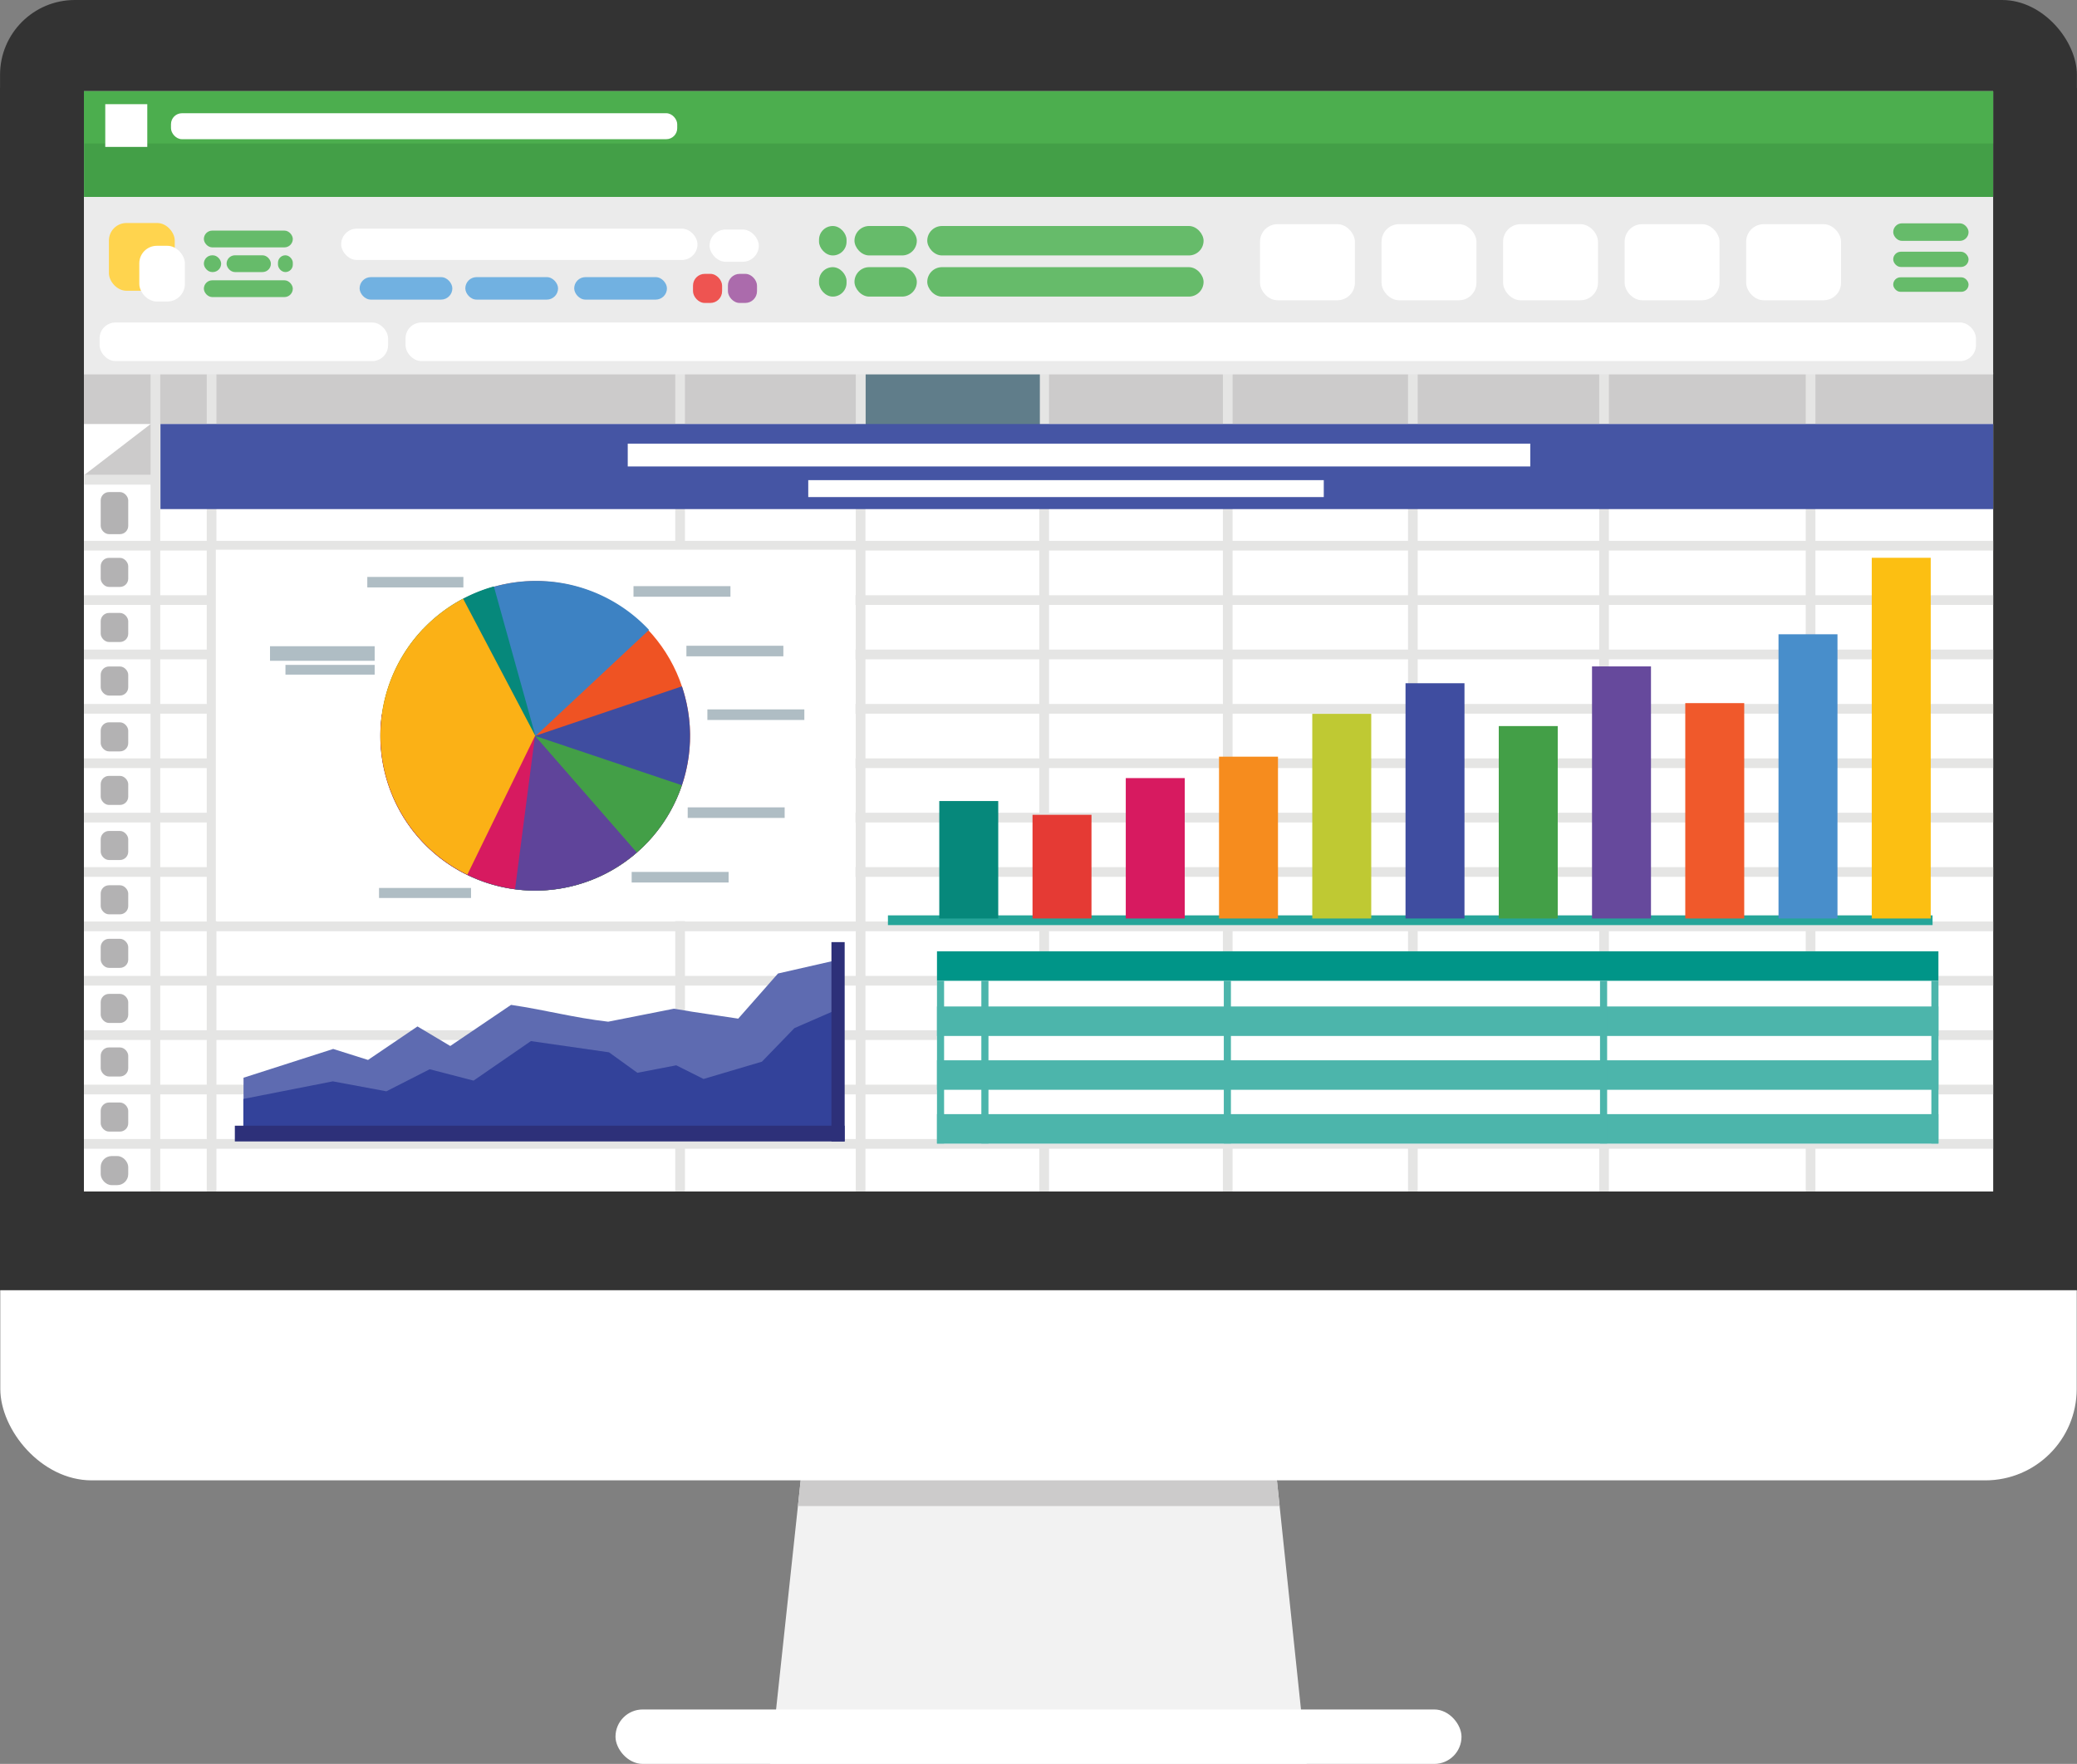 <svg xmlns="http://www.w3.org/2000/svg" width="250" height="212.289" viewBox="0 0 250 212.289">
  <rect x="0" y="0" width="250" height="212.289" fill="#808080" stroke="none"/>
  <g id="_20" data-name="20" transform="translate(-1263.628 -228.645)">
    <g id="g6714" transform="translate(1263.628 228.645)">
      <path id="rect4523" d="M1524.975,693l55.254,1.249,4.542,43.241H1520.2Z" transform="translate(-1427.489 -525.202)" fill="#f2f2f2"/>
      <path id="path4534" d="M1530.854,693l-1.443,13.463h57.981l-1.283-12.213L1530.854,693Z" transform="translate(-1433.368 -525.202)" fill="#cccbcb"/>
      <rect id="rect4513" width="249.926" height="164.1" rx="11" transform="translate(0.037 14.063)" fill="#fff"/>
      <path id="path4517" d="M1263.628,257.965V402.648h250V257.965Zm5.893,7.477h237.13l-31.8,119.17-177.7-11.885Z" transform="translate(-1263.628 -247.37)" fill="#333"/>
      <rect id="rect4521" width="249.983" height="68.891" rx="9" transform="translate(0.006 0)" fill="#333"/>
      <rect id="rect4515" width="229.778" height="132.395" transform="translate(10.111 10.992)" fill="#ebebeb"/>
      <rect id="rect4525" width="101.83" height="6.551" rx="3.275" transform="translate(74.085 205.738)" fill="#fff"/>
    </g>
    <g id="Grupo_156501" data-name="Grupo 156501" transform="translate(1273.734 273.454)">
      <rect id="rect6724" width="229.802" height="98.53" transform="translate(0 0.053)" fill="#cccbcb"/>
      <rect id="rect6734" width="229.802" height="92.361" transform="translate(0 6.222)" fill="#fff"/>
      <g id="Grupo_156500" data-name="Grupo 156500" transform="translate(0)">
        <rect id="rect6738" width="229.802" height="1.166" transform="translate(0 20.283)" fill="#e5e5e4"/>
        <rect id="rect6740" width="229.802" height="1.166" transform="translate(0 26.828)" fill="#e5e5e4"/>
        <rect id="rect6742" width="229.802" height="1.166" transform="translate(0 33.373)" fill="#e5e5e4"/>
        <rect id="rect6744" width="229.802" height="1.166" transform="translate(0 39.918)" fill="#e5e5e4"/>
        <rect id="rect6748" width="229.802" height="1.166" transform="translate(0 46.463)" fill="#e5e5e4"/>
        <rect id="rect6750" width="229.802" height="1.166" transform="translate(0 53.008)" fill="#e5e5e4"/>
        <rect id="rect6752" width="229.802" height="1.166" transform="translate(0 59.552)" fill="#e5e5e4"/>
        <rect id="rect6754" width="229.802" height="1.166" transform="translate(0 66.097)" fill="#e5e5e4"/>
        <rect id="rect6756" width="229.802" height="1.166" transform="translate(0 72.642)" fill="#e5e5e4"/>
        <rect id="rect6758" width="229.802" height="1.166" transform="translate(0 79.187)" fill="#e5e5e4"/>
        <rect id="rect6760" width="229.802" height="1.166" transform="translate(0 85.732)" fill="#e5e5e4"/>
        <rect id="rect6762" width="229.802" height="1.166" transform="translate(0 92.277)" fill="#e5e5e4"/>
        <rect id="rect6764" width="1.166" height="98.534" transform="translate(8.017 0.051)" fill="#e5e5e4"/>
        <rect id="rect6766" width="1.166" height="98.534" transform="translate(14.779 0.051)" fill="#e5e5e4"/>
        <rect id="rect6768" width="1.166" height="98.534" transform="translate(71.173 0.051)" fill="#e5e5e4"/>
        <rect id="rect6770" width="1.166" height="98.534" transform="translate(92.9 0.051)" fill="#e5e5e4"/>
        <rect id="rect6772" width="1.166" height="98.534" transform="translate(114.996 0.051)" fill="#e5e5e4"/>
        <rect id="rect6774" width="1.166" height="98.534" transform="translate(137.091 0.051)" fill="#e5e5e4"/>
        <rect id="rect6776" width="1.166" height="98.534" transform="translate(159.37 0.051)" fill="#e5e5e4"/>
        <rect id="rect6778" width="1.166" height="98.534" transform="translate(182.386 0.051)" fill="#e5e5e4"/>
        <rect id="rect6780" width="1.166" height="98.534" transform="translate(207.244 0.051)" fill="#e5e5e4"/>
        <path id="path6784" d="M1299.676,369.852,1291.669,376h8.007Z" transform="translate(-1291.642 -363.635)" fill="#cccbcb"/>
        <g id="g4430" transform="translate(0.043 12.361)">
          <rect id="rect6782" width="8.463" height="1.156" fill="#e5e5e4"/>
          <rect id="rect6820" width="3.314" height="5.064" rx="1" transform="translate(1.972 2.052)" fill="#b3b2b3"/>
          <rect id="rect6822" width="3.314" height="3.498" rx="1" transform="translate(1.972 9.97)" fill="#b3b2b3"/>
          <rect id="rect6824" width="3.314" height="3.498" rx="1" transform="translate(1.972 16.598)" fill="#b3b2b3"/>
          <rect id="rect6826" width="3.314" height="3.498" rx="1" transform="translate(1.972 23.043)" fill="#b3b2b3"/>
          <rect id="rect6828" width="3.314" height="3.498" rx="1" transform="translate(1.972 29.763)" fill="#b3b2b3"/>
          <rect id="rect6830" width="3.314" height="3.498" rx="1" transform="translate(1.972 36.208)" fill="#b3b2b3"/>
          <rect id="rect6832" width="3.314" height="3.498" rx="1" transform="translate(1.972 42.836)" fill="#b3b2b3"/>
          <rect id="rect6834" width="3.314" height="3.498" rx="1" transform="translate(1.972 49.373)" fill="#b3b2b3"/>
          <rect id="rect6836" width="3.314" height="3.498" rx="1" transform="translate(1.972 55.817)" fill="#b3b2b3"/>
          <rect id="rect6838" width="3.314" height="3.498" rx="1" transform="translate(1.972 62.446)" fill="#b3b2b3"/>
          <rect id="rect6840" width="3.314" height="3.498" rx="1" transform="translate(1.972 68.891)" fill="#b3b2b3"/>
          <rect id="rect6842" width="3.314" height="3.498" rx="1" transform="translate(1.972 75.519)" fill="#b3b2b3"/>
          <rect id="rect6844" width="3.314" height="3.498" rx="1.32" transform="translate(1.972 81.964)" fill="#b3b2b3"/>
        </g>
        <rect id="rect6818" width="20.962" height="6.347" transform="translate(94.095)" fill="#607d8a"/>
      </g>
    </g>
    <g id="Grupo_156506" data-name="Grupo 156506" transform="translate(1289.604 294.342)">
      <g id="Grupo_156502" data-name="Grupo 156502" transform="translate(80.901 1.433)">
        <rect id="rect6866" width="125.739" height="1.172" transform="translate(0 43.035)" fill="#25a599"/>
        <rect id="rect6882" width="7.097" height="14.134" transform="translate(6.18 29.276)" fill="#06887b"/>
        <rect id="rect4448" width="7.097" height="12.477" transform="translate(17.404 30.933)" fill="#e53a34"/>
        <rect id="rect4450" width="7.097" height="16.896" transform="translate(28.628 26.514)" fill="#d71a60"/>
        <rect id="rect4452" width="7.097" height="19.474" transform="translate(39.852 23.937)" fill="#f68c1e"/>
        <rect id="rect4454" width="7.097" height="24.63" transform="translate(51.076 18.781)" fill="#bfc933"/>
        <rect id="rect4456" width="7.097" height="28.312" transform="translate(62.3 15.098)" fill="#3f4da0"/>
        <rect id="rect4458" width="7.097" height="23.157" transform="translate(73.524 20.254)" fill="#439f47"/>
        <rect id="rect4460" width="7.097" height="30.338" transform="translate(84.748 13.073)" fill="#66499c"/>
        <rect id="rect4462" width="7.097" height="25.919" transform="translate(95.972 17.492)" fill="#f0592b"/>
        <rect id="rect4464" width="7.097" height="34.204" transform="translate(107.196 9.206)" fill="#488ecb"/>
        <rect id="rect4466" width="7.097" height="43.411" transform="translate(118.42)" fill="#fcbf12"/>
      </g>
      <g id="Grupo_156503" data-name="Grupo 156503" transform="translate(0 0)">
        <rect id="rect4446" width="76.988" height="44.697" transform="translate(0 0.461)" fill="#fff"/>
        <circle id="path4468" cx="18.618" cy="18.618" r="18.618" transform="translate(15.605 9.792) rotate(-15.247)" fill="#ef5323"/>
        <path id="path4496" d="M1391.559,437.278a18.618,18.618,0,0,1,31.893-9.266l-13.6,12.718Z" transform="translate(-1371.306 -417.897)" fill="#3d82c3"/>
        <path id="path4481" d="M1442.936,457.239a18.618,18.618,0,0,1-27.064,22.011l9.423-16.057Z" transform="translate(-1386.833 -440.332)" fill="#3f4da0"/>
        <path id="path4483" d="M1429.114,479.682a18.618,18.618,0,0,1-34.866,1.146l17.219-7.081Z" transform="translate(-1373.023 -450.875)" fill="#439f47"/>
        <path id="circle4470" d="M1406.526,469.439a18.618,18.618,0,0,1-11.073-31.312l13.474,12.849Z" transform="translate(-1370.507 -428.126)" fill="#fbb116"/>
        <path id="path4494" d="M1397.507,456.524a18.618,18.618,0,0,1,6.533-32.563l4.988,17.938Z" transform="translate(-1370.572 -419.079)" fill="#06887b"/>
        <path id="path4485" d="M1421.189,483.227a18.618,18.618,0,0,1-30.683-16.6l18.44,2.572Z" transform="translate(-1370.519 -446.328)" fill="#5f449a"/>
        <path id="path4487" d="M1406.565,487.641l2.4-18.44-18.423-2.569q-.037.292-.065.586-.072.648-.1,1.3-.009.312-.006.623,0,.6.03,1.2.025.352.064.7.053.559.14,1.115.067.4.151.788.1.5.229.995.119.437.259.867.138.446.3.885.182.477.39.944.157.367.329.727.25.505.531.994.171.309.354.611.322.516.679,1.01.173.249.355.491.406.527.848,1.024.161.188.328.371.489.521,1.017,1,.145.137.293.271.566.5,1.171.946.131.1.265.2.644.461,1.325.866l.213.129q.711.411,1.456.757l.233.107q.752.339,1.531.611l.163.056q.809.273,1.641.471l.136.032q.851.2,1.719.311l.047.007Z" transform="translate(-1370.546 -446.331)" fill="#d71a60"/>
        <path id="path4492" d="M1400.823,461.247a18.618,18.618,0,0,1-.513-33.208l8.675,16.474Z" transform="translate(-1370.544 -421.683)" fill="#fbb116"/>
        <rect id="rect4510" width="12.598" height="1.753" transform="translate(6.524 12.077)" fill="#afbdc4"/>
        <rect id="rect4512" width="10.739" height="1.172" transform="translate(8.383 14.323)" fill="#afbdc4"/>
        <rect id="rect4517" width="11.566" height="1.262" transform="translate(18.234 3.737)" fill="#afbdc4"/>
        <rect id="rect4519" width="11.67" height="1.273" transform="translate(50.275 4.846)" fill="#afbdc4"/>
        <rect id="rect4527" width="11.67" height="1.273" transform="translate(56.644 12.02)" fill="#afbdc4"/>
        <rect id="rect4529" width="11.67" height="1.273" transform="translate(59.169 19.68)" fill="#afbdc4"/>
        <rect id="rect4531" width="11.67" height="1.273" transform="translate(56.8 31.469)" fill="#afbdc4"/>
        <rect id="rect4533" width="11.67" height="1.273" transform="translate(50.054 39.241)" fill="#afbdc4"/>
        <rect id="rect4535" width="11.076" height="1.209" transform="translate(19.645 41.169)" fill="#afbdc4"/>
      </g>
      <g id="Grupo_156504" data-name="Grupo 156504" transform="translate(86.805 48.793)">
        <rect id="rect4552" width="120.539" height="23.133" fill="#fff"/>
        <rect id="rect4554" width="120.539" height="3.55" fill="#009588"/>
        <rect id="rect4556" width="120.539" height="3.55" transform="translate(0 6.64)" fill="#4cb5ab"/>
        <rect id="rect4558" width="120.539" height="3.55" transform="translate(0 13.118)" fill="#4cb5ab"/>
        <rect id="rect4560" width="120.539" height="3.55" transform="translate(0 19.597)" fill="#4cb5ab"/>
        <rect id="rect4562" width="0.856" height="19.589" transform="translate(0 3.544)" fill="#4cb5ab"/>
        <rect id="rect4564" width="0.856" height="19.589" transform="translate(5.34 3.544)" fill="#4cb5ab"/>
        <rect id="rect4566" width="0.856" height="19.589" transform="translate(34.524 3.544)" fill="#4cb5ab"/>
        <rect id="rect4568" width="0.856" height="19.589" transform="translate(119.69 3.544)" fill="#4cb5ab"/>
        <rect id="rect4570" width="0.856" height="19.589" transform="translate(79.807 3.544)" fill="#4cb5ab"/>
      </g>
      <g id="Grupo_156505" data-name="Grupo 156505" transform="translate(2.291 47.688)">
        <path id="path4578" d="M1344.74,569.241v-6.754l10.794-3.464,4.192,1.322,5.954-4.032,3.945,2.353,7.317-4.949c4.3.641,7.452,1.532,11.692,2.025l7.917-1.565,2.21.368,5.524.829,4.787-5.432,7.273-1.657-.092,20.9Z" transform="translate(-1343.696 -546.165)" fill="#5e6bb1"/>
        <path id="path4576" d="M1344.683,579.908v-4.235l10.771-2.118,6.445,1.2,5.212-2.656,5.283,1.367,6.9-4.755,9.4,1.349,3.419,2.465,4.682-.9,3.279,1.644,7.031-2.083,3.906-4.036,5.077-2.213v14.582Z" transform="translate(-1343.66 -556.798)" fill="#33429a"/>
        <rect id="rect4572" width="73.402" height="1.893" transform="translate(0 22.095)" fill="#2d3079"/>
        <rect id="rect4574" width="1.592" height="23.988" transform="translate(71.81)" fill="#2d3079"/>
      </g>
    </g>
    <g id="Grupo_156507" data-name="Grupo 156507" transform="translate(1282.941 279.676)">
      <rect id="rect6736" width="220.596" height="10.24" transform="translate(0 0)" fill="#4555a4"/>
      <rect id="rect6884" width="108.635" height="2.746" transform="translate(56.246 2.362)" fill="#fff"/>
      <rect id="rect6886" width="62.051" height="2.037" transform="translate(77.973 6.755)" fill="#fff"/>
    </g>
    <g id="Grupo_156516" data-name="Grupo 156516" transform="translate(1273.734 239.628)">
      <g id="Grupo_156508" data-name="Grupo 156508" transform="translate(0 0)">
        <rect id="rect6726" width="229.802" height="34.076" fill="#ebebeb"/>
        <rect id="rect4473" width="229.802" height="12.717" fill="#439f47"/>
        <rect id="rect4615" width="229.802" height="6.284" fill="#4cae4e"/>
        <rect id="rect4477" width="5.058" height="5.143" transform="translate(2.564 1.555)" fill="#fff"/>
        <rect id="rect6846" width="60.933" height="3.125" rx="1.32" transform="translate(10.475 2.644)" fill="#fff"/>
      </g>
      <g id="Grupo_156509" data-name="Grupo 156509" transform="translate(141.556 15.996)">
        <rect id="rect4501" width="11.422" height="9.159" rx="2.109" fill="#fff"/>
        <rect id="rect4505" width="11.422" height="9.159" rx="2.109" transform="translate(14.629)" fill="#fff"/>
        <rect id="rect4507" width="11.422" height="9.159" rx="2.109" transform="translate(29.259)" fill="#fff"/>
        <rect id="rect4509" width="11.422" height="9.159" rx="2.109" transform="translate(43.888)" fill="#fff"/>
        <rect id="rect4511" width="11.422" height="9.159" rx="2.109" transform="translate(58.517)" fill="#fff"/>
      </g>
      <g id="Grupo_156510" data-name="Grupo 156510" transform="translate(3.004 15.856)">
        <rect id="rect4518" width="7.924" height="8.153" rx="2.109" fill="#ffd44e"/>
        <rect id="rect4520" width="5.486" height="6.705" rx="2.109" transform="translate(3.657 2.743)" fill="#fff"/>
      </g>
      <g id="Grupo_156511" data-name="Grupo 156511" transform="translate(88.476 16.217)">
        <rect id="rect4526-0" width="3.314" height="3.543" rx="1.657" fill="#66bb6a"/>
        <rect id="rect4547" width="7.505" height="3.543" rx="1.772" transform="translate(4.267)" fill="#66bb6a"/>
        <rect id="rect4549" width="33.259" height="3.543" rx="1.772" transform="translate(13.029)" fill="#66bb6a"/>
        <rect id="rect4551" width="3.314" height="3.543" rx="1.657" transform="translate(0 4.953)" fill="#66bb6a"/>
        <rect id="rect4553" width="7.505" height="3.543" rx="1.772" transform="translate(4.267 4.953)" fill="#66bb6a"/>
        <rect id="rect4555" width="33.259" height="3.543" rx="1.772" transform="translate(13.029 4.953)" fill="#66bb6a"/>
      </g>
      <g id="Grupo_156512" data-name="Grupo 156512" transform="translate(30.96 16.534)">
        <rect id="rect4514" width="42.887" height="3.771" rx="1.886" fill="#fff"/>
        <rect id="rect4516" width="5.927" height="3.879" rx="1.94" transform="translate(44.341 0.108)" fill="#fff"/>
        <rect id="rect4522" width="3.502" height="3.502" rx="1.416" transform="translate(46.55 5.442)" fill="#ab6bac"/>
        <rect id="rect4524" width="3.502" height="3.502" rx="1.416" transform="translate(42.348 5.442)" fill="#ee5451"/>
        <rect id="rect4557" width="11.163" height="2.705" rx="1.352" transform="translate(2.218 5.836)" fill="#71b1e1"/>
        <rect id="rect4559" width="11.163" height="2.705" rx="1.352" transform="translate(14.942 5.836)" fill="#71b1e1"/>
        <rect id="rect4561" width="11.163" height="2.705" rx="1.352" transform="translate(28.048 5.836)" fill="#71b1e1"/>
      </g>
      <g id="Grupo_156513" data-name="Grupo 156513" transform="translate(217.773 15.894)">
        <rect id="rect4547-2" width="9.068" height="2.113" rx="1.056" fill="#66bb6a"/>
        <rect id="rect4578" width="9.068" height="1.837" rx="0.918" transform="translate(0 3.418)" fill="#66bb6a"/>
        <rect id="rect4580" width="9.068" height="1.745" rx="0.872" transform="translate(0 6.498)" fill="#66bb6a"/>
      </g>
      <g id="Grupo_156514" data-name="Grupo 156514" transform="translate(1.882 27.832)">
        <rect id="rect6728" width="34.725" height="4.642" rx="1.911" fill="#fff"/>
        <rect id="rect6730" width="189.024" height="4.642" rx="1.911" transform="translate(36.826)" fill="#fff"/>
      </g>
      <g id="Grupo_156515" data-name="Grupo 156515" transform="translate(14.433 16.77)">
        <rect id="rect4526" width="10.705" height="2.019" rx="1.01" fill="#66bb6a"/>
        <rect id="rect4528" width="1.787" height="2.019" rx="0.893" transform="translate(8.919 2.972)" fill="#66bb6a"/>
        <rect id="rect4530" width="10.705" height="2.019" rx="1.01" transform="translate(0 5.981)" fill="#66bb6a"/>
        <rect id="rect6848" width="2.08" height="2.019" rx="1.01" transform="translate(0 2.972)" fill="#66bb6a"/>
        <rect id="rect6850" width="5.335" height="2.019" rx="1.01" transform="translate(2.734 2.972)" fill="#66bb6a"/>
      </g>
    </g>
  </g>
</svg>
